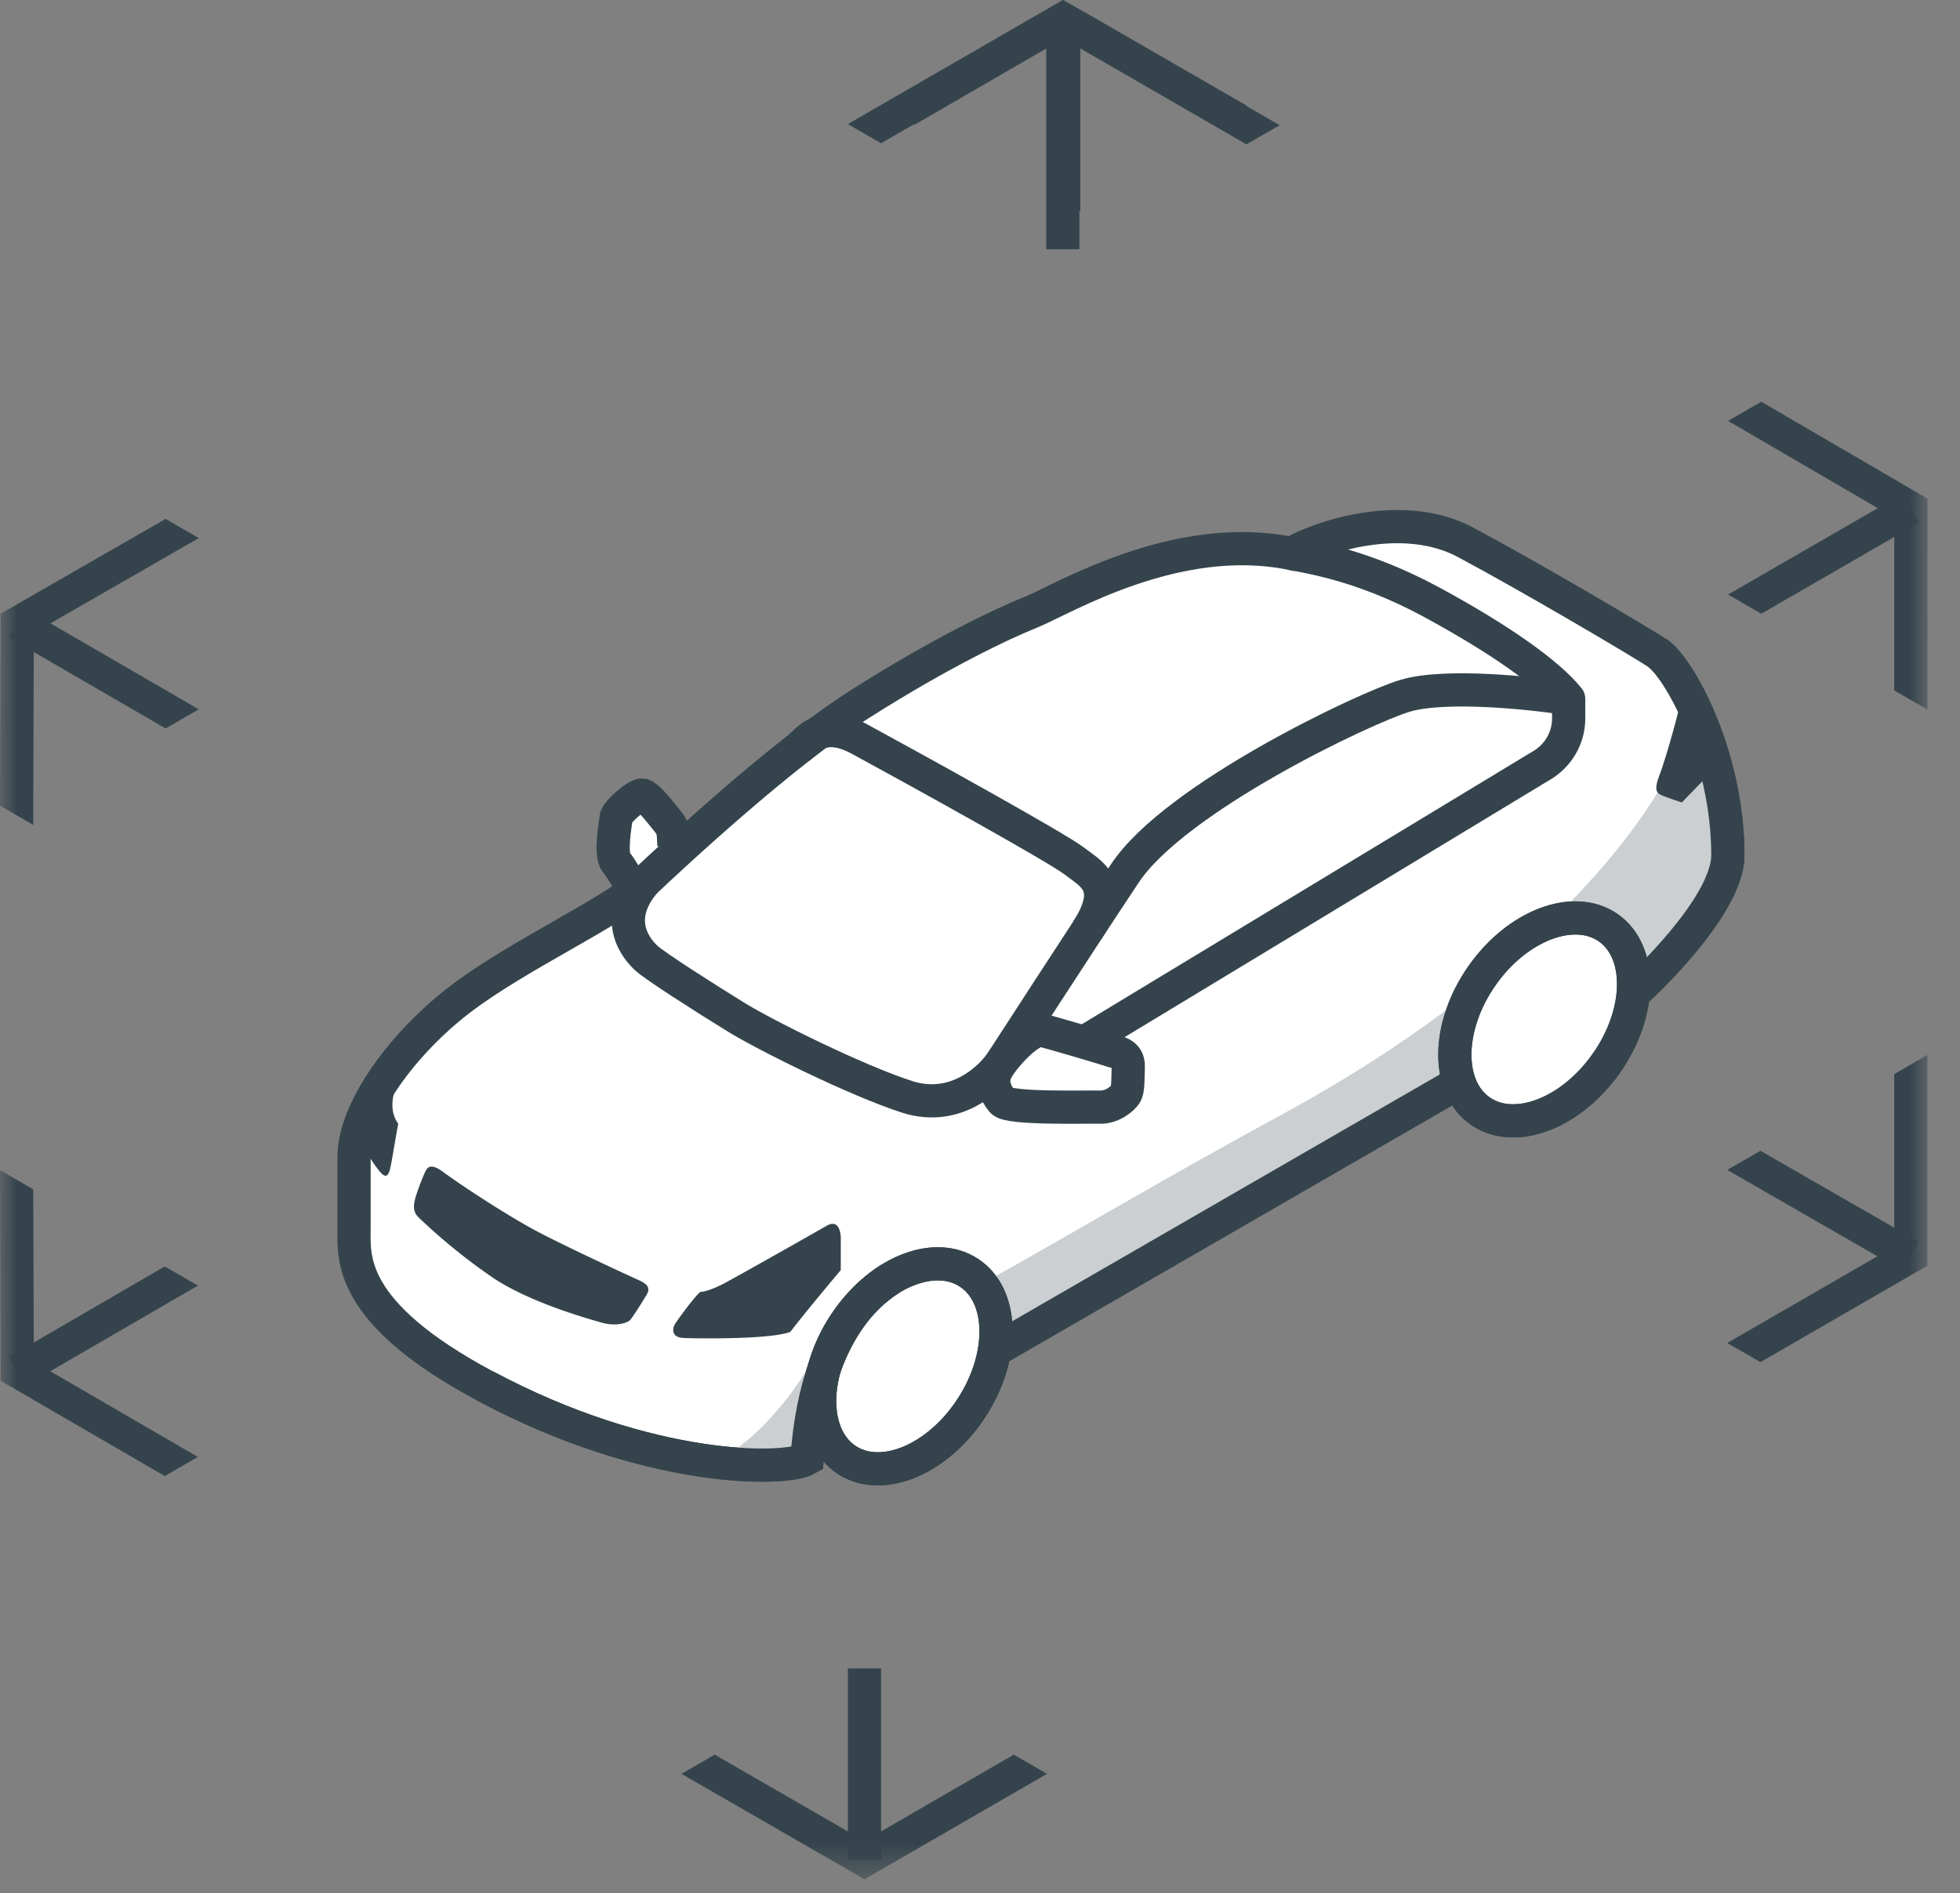 <svg xmlns="http://www.w3.org/2000/svg" xmlns:xlink="http://www.w3.org/1999/xlink" width="59" height="57" viewBox="0 0 59 57"><rect x="0" y="0" width="59" height="57" fill="#808080" stroke="none"/><defs><path id="a" d="M0 56.581h58.021V.001H0z"/></defs><g fill="none" fill-rule="evenodd"><path fill="#FFF" d="M26.803 38.5c-.758.488-2.264 1.782-2.51 5.423-.638.37-4.747.446-9.692-2.195-4.158-2.222-3.943-3.893-3.943-4.735v-2.161c0-1.445 1.492-3.452 3.212-4.76 1.72-1.31 4.595-2.625 5.478-3.461.084-.08-.2-.003-.348-.611-.144-.587-.154-1.858 0-2 .088-.081 1.256 1.764 1.354 1.675 1.408-1.289 3.75-3.347 5.53-4.477 2.454-1.558 4.313-2.431 5.138-2.761.956-.383 4.363-2.485 7.853-1.772.913-.527 3.378-1.333 5.244-.336 1.94 1.037 5.139 2.922 5.767 3.329.648.42 2.126 3.073 2.126 6.09 0 1.568-2.703 4.038-2.703 4.038C45.32 31.68 42.55 33.084 41 34c-4.358 2.573-7.27 4.943-10 6-.813.315-2.212-.185-4.197-1.5z"/><path stroke="#35444C" d="M26.803 38.5c-.758.488-2.264 1.782-2.51 5.423-.638.37-4.747.446-9.692-2.195-4.158-2.222-3.943-3.893-3.943-4.735v-2.161c0-1.445 1.492-3.452 3.212-4.76 1.72-1.31 4.595-2.625 5.478-3.461.883-.836 4.196-3.927 6.537-5.413 2.453-1.558 4.312-2.431 5.137-2.761.956-.383 4.363-2.485 7.853-1.772.913-.527 3.378-1.333 5.244-.336 1.94 1.037 5.139 2.922 5.767 3.329.648.42 2.126 3.073 2.126 6.09 0 1.568-2.703 4.038-2.703 4.038"/><path fill="#CBCFD2" d="M51.009 21.312c-.711 3.203-5.071 8.252-12.336 12.196-7.264 3.944-11.862 7.104-14.154 7.221-.234.815-2.021 3.066-3.07 3.205-1.048.138 1.796.07 2.845-.01 1.048-.08 5.574-3.219 7.879-4.55 2.305-1.33 10.487-5.859 11.815-6.629 1.328-.77 5.76-3.088 6.689-4.41.927-1.322 1.416-2.26 1.335-3.043-.081-.782-1.003-3.98-1.003-3.98"/><path fill="#FFF" d="M29.247 42.384c-1.013 1.559-2.692 2.264-3.753 1.575-1.059-.689-1.099-2.511-.086-4.069 1.013-1.559 2.693-2.264 3.753-1.575 1.06.689 1.1 2.51.086 4.069"/><path stroke="#35444C" d="M29.247 42.384c-1.013 1.559-2.692 2.264-3.753 1.575-1.059-.689-1.099-2.511-.086-4.069 1.013-1.559 2.693-2.264 3.753-1.575 1.06.689 1.1 2.51.086 4.069z"/><path fill="#FFF" d="M48.36 32.003c-1.063 1.523-2.767 2.171-3.803 1.447-1.037-.724-1.014-2.547.051-4.07 1.065-1.523 2.769-2.17 3.805-1.447 1.036.725 1.012 2.547-.052 4.07"/><path stroke="#35444C" d="M48.36 32.003c-1.063 1.523-2.767 2.171-3.803 1.447-1.037-.724-1.014-2.547.051-4.07 1.065-1.523 2.769-2.17 3.805-1.447 1.036.725 1.012 2.547-.052 4.07z"/><path fill="#35444C" d="M19.473 38.967c-.13.221-.427.691-.505.776-.077.084-.42.206-.87.075-.451-.13-2.144-.606-3.248-1.34a17.813 17.813 0 0 1-2.262-1.836c-.128-.136-.174-.298-.07-.623a6.63 6.63 0 0 1 .273-.722c.067-.145.16-.303.566 0 .448.335 1.889 1.29 2.817 1.78.928.49 2.803 1.352 3.006 1.443.228.1.43.21.293.447"/><path stroke="#35444C" stroke-linejoin="round" d="M47.22 21.038c-1.115-.178-3.715-.449-4.923-.09-1.21.36-6.927 3.073-8.436 5.347-1.51 2.273-3.416 5.236-3.71 5.68-.294.444-1.35 1.53-2.847 1.048-1.497-.48-4.245-1.842-5.157-2.405-.912-.562-2.422-1.525-2.685-1.766-.263-.24-1.058-1.118-.052-2.3"/><path stroke="#35444C" stroke-linejoin="round" d="M38.875 16.664c.49.104 2.108.323 4.21 1.461 2.1 1.138 3.544 2.171 4.135 2.913v.6c0 .457-.208 1.002-.736 1.36l-14.31 8.66"/><path fill="#35444C" d="M20.553 40.282c.209.015 2.6.062 3.238-.182.394-.526 1.518-1.86 1.518-1.86v-.986s-.006-.592-.427-.348c-.421.243-2.966 1.682-3.162 1.775-.178.084-.444.207-.64.216-.197.164-.725.896-.777.996-.052.1-.104.364.25.389m-7.663-9.796c.147-.063.656-.265.532-.071a445.13 445.13 0 0 1-1.453 2.242c-.12.18-.291.768.02 1.174-.082.404-.212 1.28-.263 1.422-.051.14-.115.256-.335-.032-.22-.29-.88-1.116-.401-2.344"/><path stroke="#35444C" d="M20.285 25.44c-.015-.192.015-.469-.147-.662-.163-.193-.64-.842-.814-.842-.174 0-.764.52-.778.68-.015.16-.192 1.103 0 1.34.191.235.283.471.488.692m5.018-4.136c.244-.185.656-.893 1.833-.254 1.649.896 5.938 3.265 6.448 3.662.509.397 1.278.717.395 2.093"/><path fill="#FFF" d="M31.35 31.021c.119.012 1.929.547 2.103.61.174.061.522.074.51.484-.012.41 0 .715-.088.837-.086.121-.384.394-.776.382-.393-.013-2.737.06-2.933-.182-.195-.24-.37-.588-.145-.974.224-.386.957-1.194 1.33-1.157"/><path stroke="#35444C" d="M31.35 31.021c.119.012 1.929.547 2.103.61.174.061.522.074.51.484-.012.41 0 .715-.088.837-.086.121-.384.394-.776.382-.393-.013-2.737.06-2.933-.182-.195-.24-.37-.588-.145-.974.224-.386.957-1.194 1.33-1.157z"/><path fill="#35444C" d="M50.583 21.098c.002.17-.436 1.74-.627 2.232-.19.492-.074.56.096.628.171.07.574.202.574.202l.621-.639.06-.794"/><path stroke="#35444C" d="M29.872 40.702l13.782-7.958m6.232-13.086c.648.42 2.126 3.073 2.126 6.09 0 1.568-2.703 4.037-2.703 4.037M26.803 38.5c-.758.488-2.264 1.782-2.51 5.423-.638.37-4.747.446-9.692-2.195"/><path stroke="#35444C" d="M48.36 32.003c-1.063 1.523-2.767 2.171-3.803 1.447-1.037-.724-1.014-2.547.051-4.07 1.065-1.523 2.769-2.17 3.805-1.447 1.036.725 1.012 2.547-.052 4.07zM29.247 42.384c-1.013 1.559-2.692 2.264-3.753 1.575-1.059-.689-1.099-2.511-.086-4.069 1.013-1.559 2.693-2.264 3.753-1.575 1.06.689 1.1 2.51.086 4.069z"/><path fill="#35444C" d="M37.52 4.346l-5.527-3.192-5.472 3.16-1-.578L31.993 0l6.528 3.77z"/><mask id="b" fill="#fff"><use xlink:href="#a"/></mask><path fill="#35444C" d="M31.492 7.505h1V.577h-1z" mask="url(#b)"/><path fill="#35444C" d="M36.523 3.755L32.02 1.156l-4.49 2.6-1.001-.578 5.49-3.176 5.504 3.176z" mask="url(#b)"/><path fill="#35444C" d="M31.52 6.353h1V.58h-1zm21.498 12.125l-1-.578 5.253-3.032.5.866z" mask="url(#b)"/><path fill="#35444C" d="M58.02 21.364l-1-.576v-5.199l-5.002-2.917.999-.578 5.004 2.918zM26.023 56.581l-5.51-3.175 1-.578 4.51 2.6 4.495-2.6 1 .578z" mask="url(#b)"/><path fill="#35444C" d="M25.523 56.003h1V50.23h-1zm31.735-17.75l-5.265-3.03 1-.576 4.765 2.74z" mask="url(#b)"/><path fill="#35444C" d="M52.993 41.011l-1-.577 5.026-2.902V32.34l1-.579v6.346zM4.96 44.441L.021 41.572l-.02-6.343 1 .578.018 5.19 4.937 2.868z" mask="url(#b)"/><path fill="#35444C" d="M.77 41.717l-.5-.865 4.688-2.722 1 .576zm4.216-19.784L.269 19.198l.501-.865 5.213 3.024z" mask="url(#b)"/><path fill="#35444C" d="M1 24.835l-1-.577.02-5.781 4.964-2.854 1 .577-4.965 2.855z" mask="url(#b)"/></g></svg>